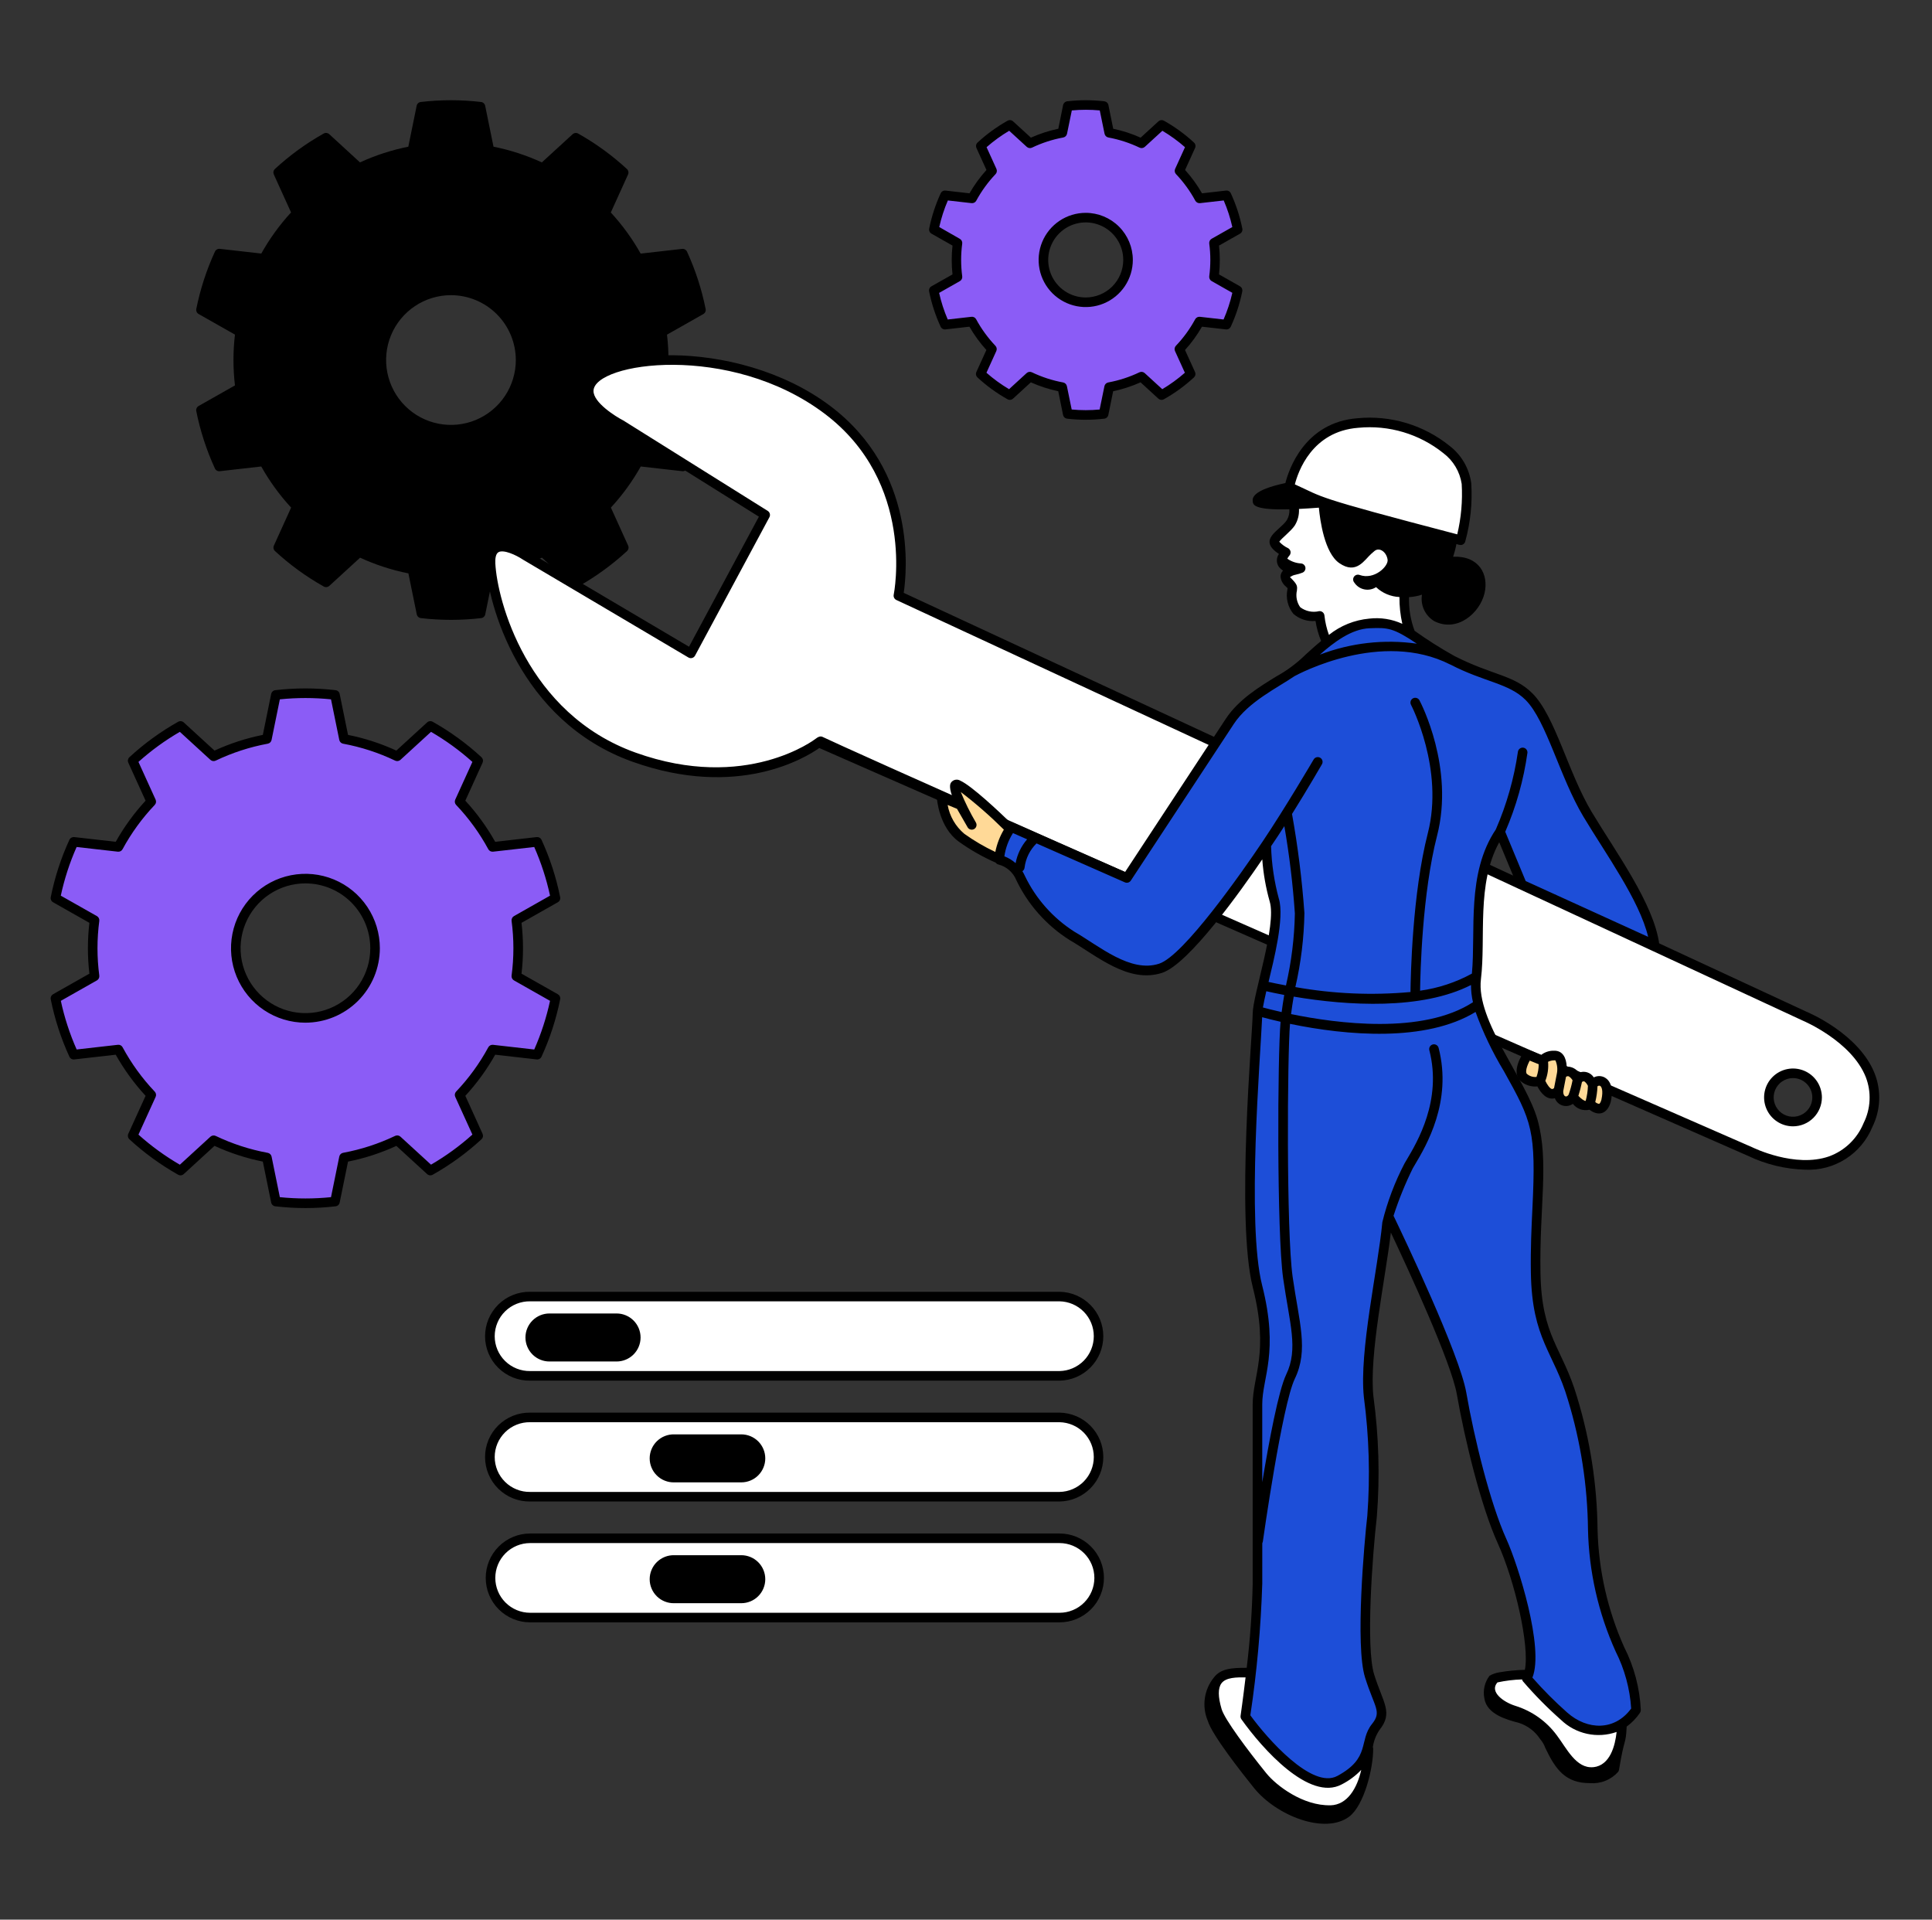 <svg width="152" height="151" viewBox="0 0 152 151" fill="none" xmlns="http://www.w3.org/2000/svg">
<rect x="0" y="0" width="152" height="151" fill="#333333" stroke="none"/>
<path d="M55.333 31.936L52.476 30.319C52.632 28.991 52.632 27.65 52.476 26.323L55.333 24.705C55.402 24.666 55.457 24.606 55.49 24.534C55.523 24.462 55.532 24.381 55.516 24.303C55.204 22.749 54.712 21.236 54.051 19.794C54.018 19.722 53.963 19.663 53.894 19.624C53.825 19.585 53.745 19.569 53.666 19.578L50.404 19.948C49.75 18.782 48.962 17.697 48.055 16.715L49.411 13.726C49.444 13.654 49.453 13.574 49.437 13.496C49.421 13.419 49.382 13.348 49.323 13.294C48.158 12.219 46.871 11.284 45.489 10.507C45.42 10.468 45.34 10.452 45.261 10.461C45.182 10.47 45.108 10.504 45.05 10.558L42.629 12.774C41.414 12.216 40.138 11.801 38.827 11.539L38.171 8.323C38.156 8.245 38.116 8.173 38.058 8.119C37.999 8.065 37.925 8.031 37.846 8.022C36.271 7.838 34.68 7.838 33.105 8.022C33.026 8.031 32.952 8.065 32.893 8.119C32.835 8.173 32.795 8.245 32.78 8.323L32.124 11.539C30.813 11.801 29.537 12.216 28.322 12.774L25.904 10.554C25.846 10.5 25.772 10.467 25.693 10.457C25.614 10.448 25.535 10.464 25.465 10.504C24.083 11.28 22.796 12.216 21.631 13.29C21.573 13.344 21.533 13.415 21.517 13.492C21.501 13.57 21.511 13.651 21.543 13.723L22.899 16.711C21.994 17.693 21.208 18.779 20.557 19.944L17.294 19.574C17.216 19.565 17.136 19.581 17.067 19.62C16.998 19.659 16.943 19.718 16.91 19.791C16.248 21.232 15.756 22.745 15.444 24.299C15.429 24.377 15.438 24.458 15.471 24.53C15.504 24.602 15.559 24.662 15.628 24.701L18.485 26.32C18.329 27.647 18.329 28.988 18.485 30.316L15.626 31.936C15.557 31.975 15.502 32.035 15.469 32.108C15.436 32.18 15.426 32.261 15.442 32.339C15.754 33.894 16.245 35.407 16.907 36.847C16.94 36.92 16.995 36.98 17.064 37.019C17.133 37.058 17.213 37.074 17.292 37.064L20.554 36.694C21.208 37.86 21.997 38.945 22.904 39.928L21.548 42.916C21.515 42.988 21.506 43.069 21.522 43.146C21.537 43.224 21.577 43.294 21.635 43.348C22.801 44.423 24.088 45.358 25.47 46.135C25.539 46.174 25.619 46.19 25.697 46.181C25.776 46.172 25.85 46.139 25.909 46.085L28.33 43.867C29.544 44.426 30.82 44.841 32.131 45.102L32.787 48.319C32.803 48.398 32.843 48.469 32.901 48.523C32.96 48.577 33.034 48.612 33.114 48.621C34.688 48.804 36.278 48.804 37.853 48.621C37.932 48.612 38.006 48.577 38.065 48.523C38.123 48.469 38.163 48.398 38.179 48.319L38.835 45.102C40.146 44.841 41.422 44.426 42.636 43.867L45.057 46.085C45.116 46.139 45.19 46.172 45.269 46.181C45.348 46.19 45.427 46.174 45.496 46.135C46.878 45.358 48.165 44.423 49.331 43.348C49.389 43.294 49.429 43.224 49.445 43.146C49.46 43.069 49.451 42.988 49.418 42.916L48.062 39.928C48.969 38.945 49.758 37.86 50.412 36.694L53.674 37.064C53.753 37.073 53.833 37.057 53.902 37.018C53.971 36.979 54.026 36.919 54.059 36.847C54.72 35.406 55.212 33.894 55.524 32.339C55.539 32.26 55.529 32.179 55.494 32.106C55.46 32.034 55.403 31.974 55.333 31.936ZM40.582 28.321C40.582 29.33 40.282 30.316 39.722 31.155C39.161 31.995 38.364 32.648 37.432 33.035C36.499 33.421 35.474 33.522 34.484 33.325C33.494 33.128 32.585 32.642 31.872 31.929C31.158 31.215 30.672 30.306 30.475 29.316C30.278 28.326 30.379 27.301 30.765 26.368C31.152 25.436 31.806 24.639 32.645 24.078C33.484 23.518 34.47 23.218 35.479 23.218C36.832 23.22 38.129 23.758 39.086 24.715C40.042 25.671 40.58 26.968 40.582 28.321Z" fill="black"/>
<path fill-rule="evenodd" clip-rule="evenodd" d="M86.834 8.341C85.894 8.231 84.946 8.231 84.007 8.341L83.577 10.445C82.696 10.609 81.841 10.887 81.032 11.274L79.451 9.823C78.626 10.287 77.859 10.845 77.163 11.485L78.053 13.443C77.436 14.093 76.907 14.821 76.481 15.609L74.343 15.366C73.948 16.225 73.655 17.127 73.469 18.055L75.338 19.109C75.221 19.997 75.221 20.897 75.338 21.785L73.469 22.844C73.655 23.771 73.948 24.674 74.343 25.533L76.478 25.291C76.904 26.079 77.433 26.806 78.05 27.455L77.16 29.414C77.856 30.054 78.623 30.612 79.448 31.076L81.029 29.625C81.838 30.012 82.693 30.291 83.574 30.454L84.004 32.558C84.943 32.668 85.891 32.668 86.831 32.558L87.26 30.454C88.141 30.291 88.997 30.012 89.805 29.625L91.387 31.076C92.211 30.612 92.978 30.055 93.674 29.414L92.784 27.455C93.402 26.806 93.93 26.079 94.357 25.291L96.491 25.533C96.886 24.674 97.179 23.771 97.365 22.844L95.502 21.785C95.62 20.897 95.62 19.997 95.502 19.109L97.371 18.051C97.185 17.123 96.892 16.221 96.497 15.362L94.363 15.604C93.936 14.816 93.407 14.088 92.79 13.439L93.68 11.48C92.984 10.84 92.217 10.282 91.393 9.819L89.811 11.27C89.003 10.883 88.147 10.604 87.266 10.441L86.834 8.341ZM85.42 17.118C86.078 17.118 86.722 17.313 87.27 17.679C87.817 18.045 88.244 18.565 88.496 19.173C88.748 19.781 88.814 20.451 88.686 21.096C88.558 21.742 88.24 22.336 87.775 22.801C87.309 23.267 86.716 23.584 86.07 23.713C85.424 23.841 84.755 23.775 84.147 23.523C83.538 23.271 83.018 22.845 82.652 22.297C82.287 21.75 82.091 21.106 82.091 20.448C82.091 19.565 82.442 18.718 83.066 18.094C83.691 17.47 84.537 17.119 85.42 17.118Z" fill="#8B5CF6"/>
<path d="M97.557 22.521L95.906 21.585C95.989 20.831 95.989 20.071 95.906 19.317L97.557 18.382C97.626 18.343 97.681 18.283 97.714 18.211C97.747 18.139 97.756 18.058 97.74 17.981C97.548 17.025 97.245 16.095 96.837 15.209C96.805 15.136 96.75 15.075 96.681 15.036C96.611 14.997 96.531 14.981 96.453 14.991L94.569 15.206C94.192 14.548 93.745 13.932 93.236 13.37L94.022 11.643C94.055 11.571 94.064 11.49 94.048 11.413C94.032 11.335 93.993 11.264 93.934 11.211C93.218 10.55 92.427 9.975 91.577 9.497C91.508 9.458 91.428 9.442 91.349 9.451C91.27 9.46 91.196 9.494 91.138 9.548L89.739 10.828C89.047 10.518 88.324 10.283 87.582 10.128L87.205 8.269C87.19 8.191 87.15 8.119 87.092 8.065C87.033 8.011 86.959 7.977 86.88 7.967C85.912 7.856 84.934 7.856 83.966 7.967C83.886 7.977 83.812 8.011 83.753 8.065C83.695 8.119 83.655 8.19 83.639 8.269L83.263 10.128C82.521 10.283 81.798 10.518 81.106 10.828L79.707 9.548C79.648 9.494 79.574 9.46 79.496 9.451C79.417 9.442 79.337 9.458 79.268 9.497C78.418 9.975 77.627 10.55 76.91 11.211C76.852 11.264 76.812 11.335 76.796 11.413C76.78 11.49 76.79 11.571 76.822 11.643L77.609 13.371C77.1 13.933 76.653 14.548 76.275 15.206L74.392 14.991C74.313 14.981 74.233 14.997 74.164 15.036C74.095 15.076 74.04 15.136 74.007 15.209C73.6 16.094 73.296 17.024 73.103 17.98C73.088 18.058 73.097 18.139 73.13 18.211C73.163 18.283 73.218 18.343 73.287 18.382L74.938 19.318C74.856 20.071 74.856 20.831 74.938 21.585L73.282 22.521C73.213 22.56 73.158 22.62 73.125 22.692C73.092 22.764 73.083 22.845 73.098 22.922C73.291 23.878 73.594 24.808 74.002 25.694C74.035 25.766 74.09 25.826 74.159 25.865C74.228 25.904 74.308 25.92 74.387 25.911L76.27 25.697C76.647 26.354 77.094 26.97 77.603 27.531L76.817 29.259C76.784 29.331 76.775 29.411 76.791 29.489C76.807 29.567 76.847 29.637 76.905 29.691C77.621 30.352 78.412 30.928 79.263 31.404C79.332 31.444 79.411 31.46 79.49 31.451C79.569 31.442 79.643 31.408 79.702 31.355L81.101 30.074C81.793 30.384 82.516 30.619 83.258 30.775L83.634 32.633C83.65 32.711 83.689 32.782 83.748 32.837C83.806 32.891 83.88 32.925 83.96 32.934C84.928 33.047 85.907 33.047 86.875 32.934C86.954 32.925 87.028 32.891 87.087 32.836C87.145 32.782 87.185 32.711 87.2 32.633L87.577 30.775C88.319 30.619 89.042 30.384 89.734 30.074L91.133 31.355C91.192 31.408 91.266 31.442 91.345 31.451C91.424 31.46 91.503 31.444 91.572 31.404C92.422 30.927 93.213 30.352 93.93 29.691C93.988 29.637 94.028 29.567 94.043 29.489C94.059 29.411 94.05 29.331 94.017 29.259L93.231 27.531C93.741 26.97 94.188 26.355 94.565 25.697L96.448 25.911C96.527 25.92 96.606 25.904 96.675 25.865C96.744 25.826 96.799 25.766 96.832 25.694C97.24 24.808 97.543 23.878 97.736 22.922C97.752 22.845 97.743 22.765 97.711 22.693C97.679 22.621 97.625 22.561 97.557 22.521ZM96.266 25.131L94.406 24.92C94.331 24.911 94.255 24.925 94.188 24.959C94.12 24.994 94.065 25.049 94.029 25.115C93.619 25.874 93.109 26.575 92.514 27.199C92.462 27.254 92.428 27.322 92.415 27.396C92.403 27.471 92.413 27.547 92.444 27.615L93.22 29.32C92.668 29.805 92.073 30.238 91.441 30.613L90.06 29.348C90.004 29.298 89.935 29.265 89.861 29.254C89.787 29.243 89.711 29.254 89.643 29.286C88.865 29.658 88.041 29.926 87.192 30.083C87.119 30.097 87.05 30.132 86.997 30.184C86.943 30.237 86.906 30.304 86.891 30.378L86.514 32.212C85.783 32.281 85.047 32.281 84.315 32.212L83.939 30.378C83.924 30.304 83.887 30.237 83.833 30.184C83.779 30.131 83.711 30.096 83.637 30.083C82.789 29.926 81.965 29.659 81.186 29.286C81.118 29.254 81.043 29.242 80.968 29.253C80.894 29.264 80.824 29.297 80.769 29.348L79.388 30.613C78.756 30.238 78.16 29.805 77.609 29.32L78.384 27.615C78.415 27.547 78.425 27.471 78.413 27.396C78.4 27.322 78.366 27.254 78.314 27.199C77.72 26.574 77.21 25.873 76.799 25.115C76.764 25.048 76.709 24.993 76.642 24.958C76.575 24.923 76.498 24.91 76.423 24.92L74.563 25.131C74.272 24.456 74.046 23.756 73.885 23.039L75.514 22.116C75.58 22.079 75.633 22.023 75.666 21.956C75.7 21.889 75.713 21.814 75.703 21.739C75.589 20.884 75.589 20.018 75.703 19.162C75.713 19.088 75.7 19.012 75.666 18.945C75.633 18.878 75.58 18.823 75.514 18.786L73.895 17.859C74.055 17.142 74.282 16.442 74.573 15.768L76.433 15.979C76.508 15.988 76.584 15.975 76.652 15.94C76.719 15.905 76.774 15.851 76.809 15.784C77.22 15.025 77.73 14.324 78.324 13.699C78.376 13.645 78.41 13.576 78.423 13.502C78.435 13.428 78.425 13.352 78.394 13.284L77.618 11.578C78.17 11.093 78.766 10.66 79.398 10.286L80.779 11.55C80.834 11.601 80.904 11.634 80.978 11.645C81.052 11.656 81.128 11.645 81.196 11.612C81.974 11.24 82.799 10.972 83.647 10.816C83.721 10.803 83.789 10.767 83.843 10.715C83.897 10.662 83.933 10.595 83.948 10.521L84.325 8.686C85.056 8.618 85.793 8.618 86.524 8.686L86.901 10.521C86.916 10.594 86.953 10.662 87.007 10.714C87.06 10.767 87.128 10.802 87.202 10.815C88.051 10.973 88.875 11.241 89.653 11.612C89.721 11.645 89.797 11.656 89.871 11.645C89.945 11.634 90.014 11.601 90.07 11.55L91.45 10.286C92.082 10.661 92.678 11.094 93.23 11.578L92.454 13.284C92.422 13.352 92.412 13.428 92.425 13.502C92.438 13.576 92.472 13.645 92.524 13.699C93.119 14.324 93.629 15.025 94.039 15.784C94.075 15.85 94.13 15.904 94.197 15.939C94.265 15.974 94.341 15.988 94.416 15.979L96.276 15.768C96.567 16.442 96.793 17.142 96.954 17.859L95.326 18.781C95.26 18.818 95.207 18.874 95.174 18.941C95.14 19.008 95.128 19.084 95.137 19.158C95.251 20.013 95.251 20.878 95.137 21.733C95.128 21.808 95.14 21.883 95.174 21.95C95.207 22.017 95.26 22.073 95.326 22.11L96.954 23.034C96.79 23.752 96.56 24.452 96.266 25.127V25.131Z" fill="black"/>
<path d="M85.42 16.742C84.687 16.742 83.97 16.959 83.361 17.366C82.751 17.773 82.276 18.352 81.996 19.029C81.715 19.707 81.642 20.452 81.785 21.171C81.928 21.89 82.281 22.55 82.799 23.068C83.318 23.586 83.978 23.939 84.697 24.082C85.416 24.225 86.161 24.152 86.838 23.871C87.515 23.59 88.094 23.115 88.501 22.506C88.908 21.896 89.126 21.18 89.125 20.447C89.124 19.464 88.733 18.523 88.039 17.828C87.344 17.133 86.402 16.743 85.42 16.742ZM85.42 23.399C84.836 23.399 84.265 23.226 83.779 22.902C83.294 22.577 82.915 22.116 82.692 21.577C82.468 21.037 82.41 20.444 82.524 19.871C82.638 19.298 82.919 18.772 83.332 18.359C83.745 17.946 84.271 17.665 84.844 17.551C85.416 17.437 86.01 17.495 86.549 17.719C87.089 17.942 87.55 18.321 87.875 18.806C88.199 19.292 88.372 19.863 88.372 20.447C88.371 21.23 88.06 21.98 87.507 22.534C86.953 23.087 86.202 23.399 85.42 23.399Z" fill="black"/>
<path fill-rule="evenodd" clip-rule="evenodd" d="M26.356 54.665C24.81 54.485 23.249 54.485 21.703 54.665L20.997 58.13C19.547 58.397 18.139 58.855 16.808 59.491L14.201 57.104C12.843 57.866 11.579 58.784 10.435 59.838L11.899 63.056C10.883 64.125 10.012 65.323 9.31 66.62L5.798 66.22C5.149 67.635 4.668 69.119 4.362 70.645L7.438 72.384C7.244 73.846 7.244 75.326 7.438 76.788L4.362 78.533C4.668 80.059 5.151 81.544 5.8 82.958L9.312 82.56C10.015 83.856 10.885 85.054 11.901 86.123L10.437 89.34C11.582 90.395 12.846 91.313 14.203 92.075L16.811 89.688C18.141 90.324 19.549 90.782 20.999 91.049L21.706 94.513C23.251 94.693 24.813 94.693 26.358 94.513L27.065 91.049C28.515 90.782 29.923 90.324 31.253 89.688L33.861 92.075C35.218 91.313 36.482 90.395 37.627 89.34L36.163 86.123C37.179 85.054 38.049 83.856 38.751 82.56L42.264 82.958C42.913 81.544 43.396 80.059 43.702 78.533L40.626 76.791C40.819 75.329 40.819 73.849 40.626 72.387L43.702 70.645C43.396 69.119 42.913 67.634 42.264 66.22L38.751 66.619C38.049 65.322 37.179 64.124 36.163 63.055L37.627 59.838C36.482 58.783 35.218 57.865 33.861 57.103L31.252 59.49C29.922 58.854 28.513 58.397 27.063 58.129L26.356 54.665ZM24.029 69.111C25.113 69.11 26.172 69.431 27.073 70.033C27.975 70.635 28.677 71.491 29.092 72.492C29.507 73.493 29.615 74.595 29.404 75.658C29.193 76.721 28.671 77.697 27.905 78.463C27.138 79.23 26.162 79.751 25.099 79.963C24.037 80.174 22.935 80.066 21.934 79.651C20.933 79.237 20.077 78.534 19.475 77.633C18.873 76.732 18.551 75.673 18.551 74.589C18.552 73.137 19.129 71.743 20.156 70.716C21.184 69.689 22.577 69.111 24.029 69.111Z" fill="#8B5CF6"/>
<path d="M21.66 94.888C21.581 94.879 21.506 94.845 21.448 94.79C21.389 94.736 21.349 94.665 21.334 94.587L20.678 91.37C19.367 91.108 18.092 90.693 16.877 90.134L14.455 92.353C14.397 92.407 14.323 92.441 14.244 92.45C14.165 92.459 14.085 92.443 14.016 92.404C12.634 91.627 11.348 90.691 10.182 89.617C10.123 89.563 10.084 89.493 10.068 89.415C10.052 89.337 10.061 89.257 10.094 89.185L11.454 86.197C10.547 85.214 9.759 84.129 9.105 82.963L5.843 83.334C5.764 83.343 5.684 83.328 5.615 83.288C5.546 83.249 5.491 83.189 5.458 83.117C4.797 81.676 4.305 80.163 3.993 78.608C3.978 78.53 3.987 78.45 4.02 78.377C4.053 78.305 4.108 78.246 4.177 78.206L7.033 76.588C6.877 75.26 6.877 73.919 7.033 72.591L4.177 70.972C4.108 70.933 4.053 70.874 4.02 70.801C3.987 70.729 3.978 70.648 3.993 70.57C4.305 69.016 4.797 67.503 5.458 66.062C5.491 65.99 5.546 65.93 5.616 65.891C5.685 65.853 5.764 65.836 5.843 65.845L9.105 66.216C9.759 65.05 10.547 63.965 11.454 62.982L10.094 59.994C10.061 59.922 10.052 59.841 10.068 59.763C10.084 59.686 10.123 59.615 10.182 59.561C11.347 58.487 12.634 57.551 14.016 56.774C14.085 56.735 14.165 56.719 14.244 56.728C14.323 56.737 14.397 56.771 14.455 56.824L16.877 59.042C18.092 58.483 19.367 58.069 20.678 57.806L21.334 54.59C21.349 54.512 21.389 54.44 21.448 54.386C21.506 54.332 21.581 54.298 21.66 54.289C23.235 54.106 24.825 54.106 26.4 54.289C26.479 54.298 26.553 54.332 26.612 54.386C26.67 54.441 26.71 54.512 26.725 54.59L27.381 57.806C28.692 58.069 29.968 58.483 31.182 59.042L33.604 56.824C33.662 56.771 33.736 56.737 33.815 56.728C33.894 56.719 33.974 56.735 34.043 56.774C35.425 57.551 36.712 58.487 37.878 59.561C37.936 59.615 37.976 59.686 37.992 59.763C38.008 59.841 37.998 59.922 37.966 59.994L36.61 62.982C37.516 63.965 38.305 65.05 38.959 66.216L42.221 65.845C42.3 65.837 42.38 65.853 42.449 65.892C42.518 65.931 42.573 65.991 42.606 66.063C43.267 67.504 43.758 69.016 44.07 70.57C44.086 70.648 44.077 70.729 44.044 70.801C44.011 70.874 43.956 70.933 43.887 70.972L41.03 72.591C41.186 73.919 41.186 75.26 41.03 76.588L43.887 78.206C43.956 78.246 44.011 78.305 44.044 78.377C44.077 78.45 44.086 78.53 44.07 78.608C43.758 80.162 43.267 81.675 42.606 83.116C42.574 83.189 42.519 83.249 42.45 83.288C42.38 83.328 42.3 83.343 42.221 83.334L38.959 82.963C38.305 84.129 37.516 85.214 36.61 86.197L37.966 89.185C37.998 89.257 38.008 89.337 37.992 89.415C37.976 89.493 37.936 89.563 37.878 89.617C36.712 90.691 35.425 91.627 34.043 92.404C33.974 92.443 33.894 92.459 33.815 92.45C33.736 92.441 33.662 92.407 33.604 92.353L31.182 90.136C29.968 90.695 28.692 91.109 27.381 91.372L26.725 94.588C26.71 94.666 26.67 94.738 26.612 94.792C26.553 94.846 26.479 94.88 26.4 94.889C24.825 95.072 23.235 95.072 21.66 94.888ZM22.017 94.169C23.355 94.305 24.704 94.305 26.042 94.169L26.693 90.974C26.708 90.901 26.745 90.833 26.799 90.781C26.852 90.728 26.92 90.693 26.994 90.68C28.411 90.418 29.788 89.97 31.088 89.348C31.156 89.316 31.232 89.304 31.306 89.315C31.38 89.326 31.45 89.359 31.505 89.41L33.91 91.612C35.074 90.937 36.165 90.144 37.166 89.246L35.816 86.279C35.785 86.21 35.775 86.134 35.787 86.06C35.8 85.986 35.834 85.917 35.886 85.863C36.879 84.819 37.73 83.648 38.416 82.381C38.452 82.314 38.507 82.26 38.574 82.225C38.641 82.19 38.718 82.177 38.793 82.186L42.031 82.554C42.574 81.323 42.991 80.041 43.274 78.726L40.438 77.119C40.372 77.082 40.319 77.026 40.286 76.959C40.252 76.892 40.24 76.817 40.249 76.742C40.439 75.313 40.439 73.866 40.249 72.437C40.24 72.362 40.252 72.287 40.286 72.22C40.319 72.153 40.372 72.097 40.438 72.06L43.274 70.453C42.991 69.138 42.574 67.856 42.031 66.625L38.793 66.993C38.718 67.002 38.642 66.988 38.574 66.953C38.507 66.919 38.452 66.865 38.416 66.798C37.73 65.531 36.879 64.36 35.886 63.316C35.834 63.262 35.8 63.193 35.787 63.119C35.775 63.045 35.785 62.969 35.816 62.9L37.166 59.932C36.165 59.034 35.074 58.242 33.91 57.567L31.505 59.769C31.45 59.82 31.38 59.853 31.306 59.864C31.232 59.875 31.156 59.864 31.088 59.831C29.788 59.209 28.412 58.761 26.994 58.499C26.92 58.486 26.852 58.45 26.798 58.398C26.745 58.345 26.708 58.278 26.693 58.204L26.042 55.01C24.704 54.873 23.355 54.873 22.017 55.01L21.366 58.204C21.351 58.278 21.314 58.345 21.261 58.398C21.207 58.45 21.139 58.486 21.065 58.499C19.648 58.761 18.271 59.209 16.97 59.831C16.903 59.863 16.827 59.875 16.753 59.864C16.678 59.853 16.609 59.82 16.554 59.769L14.149 57.567C12.985 58.242 11.894 59.034 10.893 59.932L12.243 62.9C12.274 62.969 12.284 63.045 12.272 63.119C12.259 63.193 12.225 63.262 12.173 63.316C11.18 64.36 10.329 65.531 9.643 66.798C9.608 66.865 9.553 66.92 9.485 66.955C9.418 66.989 9.342 67.003 9.267 66.993L6.028 66.625C5.483 67.855 5.066 69.138 4.783 70.453L7.624 72.06C7.689 72.097 7.742 72.153 7.775 72.22C7.809 72.287 7.822 72.362 7.812 72.437C7.622 73.866 7.622 75.313 7.812 76.742C7.822 76.817 7.809 76.892 7.775 76.959C7.742 77.026 7.689 77.082 7.624 77.119L4.786 78.726C5.069 80.041 5.486 81.323 6.031 82.552L9.27 82.184C9.345 82.174 9.421 82.187 9.489 82.222C9.556 82.257 9.611 82.312 9.646 82.379C10.331 83.648 11.181 84.821 12.174 85.867C12.226 85.921 12.26 85.99 12.273 86.064C12.285 86.138 12.275 86.214 12.244 86.282L10.893 89.25C11.895 90.148 12.986 90.941 14.15 91.616L16.555 89.413C16.61 89.363 16.679 89.33 16.753 89.319C16.828 89.308 16.904 89.319 16.971 89.352C18.272 89.974 19.648 90.421 21.066 90.683C21.14 90.697 21.208 90.732 21.261 90.785C21.315 90.837 21.352 90.904 21.367 90.978L22.017 94.169ZM24.03 80.445C22.872 80.445 21.739 80.102 20.776 79.458C19.814 78.815 19.063 77.9 18.62 76.83C18.177 75.76 18.061 74.583 18.287 73.447C18.512 72.311 19.07 71.268 19.889 70.449C20.708 69.63 21.751 69.072 22.887 68.847C24.023 68.621 25.2 68.737 26.27 69.18C27.34 69.623 28.255 70.373 28.898 71.336C29.542 72.299 29.885 73.431 29.885 74.59C29.883 76.142 29.265 77.63 28.168 78.727C27.07 79.824 25.582 80.442 24.03 80.444V80.445ZM24.03 69.487C23.02 69.487 22.034 69.786 21.195 70.347C20.356 70.908 19.702 71.705 19.316 72.637C18.93 73.569 18.828 74.595 19.025 75.585C19.222 76.575 19.708 77.484 20.422 78.197C21.135 78.911 22.044 79.397 23.034 79.594C24.024 79.791 25.05 79.69 25.982 79.303C26.914 78.917 27.711 78.263 28.272 77.424C28.833 76.585 29.132 75.599 29.132 74.59C29.131 73.237 28.592 71.94 27.636 70.983C26.679 70.027 25.382 69.489 24.03 69.487Z" fill="black"/>
<path fill-rule="evenodd" clip-rule="evenodd" d="M86.476 105.106C86.476 104.279 86.147 103.486 85.562 102.901C84.977 102.317 84.184 101.988 83.358 101.988H41.709C41.296 101.982 40.885 102.058 40.501 102.211C40.117 102.365 39.768 102.594 39.473 102.884C39.178 103.174 38.944 103.52 38.784 103.902C38.625 104.283 38.542 104.693 38.542 105.106C38.542 105.52 38.625 105.929 38.784 106.311C38.944 106.692 39.178 107.038 39.473 107.328C39.768 107.618 40.117 107.847 40.501 108.001C40.885 108.155 41.296 108.23 41.709 108.224H83.358C84.184 108.224 84.978 107.895 85.562 107.31C86.147 106.726 86.476 105.933 86.476 105.106Z" fill="white"/>
<path fill-rule="evenodd" clip-rule="evenodd" d="M86.476 114.613C86.476 113.786 86.147 112.993 85.562 112.408C84.978 111.823 84.184 111.495 83.358 111.495H41.709C41.296 111.488 40.885 111.564 40.501 111.718C40.117 111.872 39.768 112.1 39.473 112.391C39.178 112.681 38.944 113.027 38.784 113.408C38.625 113.79 38.542 114.199 38.542 114.613C38.542 115.026 38.625 115.436 38.784 115.817C38.944 116.199 39.178 116.545 39.473 116.835C39.768 117.125 40.117 117.354 40.501 117.507C40.885 117.661 41.296 117.737 41.709 117.731H83.358C84.184 117.731 84.977 117.402 85.562 116.818C86.147 116.233 86.476 115.44 86.476 114.613Z" fill="white"/>
<path fill-rule="evenodd" clip-rule="evenodd" d="M86.476 124.12C86.476 123.293 86.147 122.5 85.562 121.915C84.978 121.33 84.184 121.002 83.358 121.001H41.709C41.296 120.995 40.885 121.071 40.501 121.225C40.117 121.378 39.768 121.607 39.473 121.897C39.178 122.187 38.944 122.533 38.784 122.915C38.625 123.296 38.542 123.706 38.542 124.119C38.542 124.533 38.625 124.942 38.784 125.324C38.944 125.705 39.178 126.051 39.473 126.341C39.768 126.632 40.117 126.86 40.501 127.014C40.885 127.168 41.296 127.244 41.709 127.237H83.358C84.184 127.237 84.977 126.909 85.562 126.324C86.147 125.74 86.476 124.947 86.476 124.12Z" fill="white"/>
<path d="M83.357 108.602H41.709C41.246 108.609 40.786 108.523 40.356 108.351C39.926 108.178 39.534 107.922 39.204 107.597C38.874 107.271 38.612 106.884 38.433 106.456C38.254 106.029 38.162 105.57 38.162 105.107C38.162 104.643 38.254 104.185 38.433 103.757C38.612 103.33 38.874 102.942 39.204 102.617C39.534 102.292 39.926 102.035 40.356 101.863C40.786 101.69 41.246 101.605 41.709 101.611H83.357C84.276 101.625 85.151 101.999 85.796 102.653C86.441 103.307 86.802 104.189 86.802 105.107C86.802 106.025 86.441 106.906 85.796 107.56C85.151 108.214 84.276 108.589 83.357 108.602ZM41.709 102.362C41.345 102.356 40.984 102.423 40.646 102.558C40.308 102.693 40 102.894 39.741 103.149C39.481 103.405 39.275 103.709 39.134 104.045C38.994 104.38 38.921 104.741 38.921 105.104C38.921 105.468 38.994 105.829 39.134 106.164C39.275 106.5 39.481 106.804 39.741 107.06C40 107.315 40.308 107.516 40.646 107.651C40.984 107.786 41.345 107.853 41.709 107.847H83.357C84.077 107.835 84.763 107.541 85.267 107.028C85.772 106.515 86.054 105.824 86.054 105.104C86.054 104.385 85.772 103.694 85.267 103.181C84.763 102.668 84.077 102.374 83.357 102.362H41.709Z" fill="black"/>
<path d="M83.357 118.108H41.709C41.246 118.115 40.786 118.03 40.356 117.857C39.926 117.684 39.534 117.428 39.204 117.103C38.874 116.778 38.612 116.39 38.433 115.962C38.254 115.535 38.162 115.076 38.162 114.613C38.162 114.149 38.254 113.691 38.433 113.263C38.612 112.836 38.874 112.448 39.204 112.123C39.534 111.798 39.926 111.541 40.356 111.369C40.786 111.196 41.246 111.111 41.709 111.118H83.357C84.276 111.131 85.151 111.505 85.796 112.159C86.441 112.813 86.802 113.695 86.802 114.613C86.802 115.531 86.441 116.412 85.796 117.066C85.151 117.721 84.276 118.095 83.357 118.108ZM41.709 111.871C41.345 111.865 40.984 111.931 40.646 112.066C40.308 112.201 40 112.402 39.741 112.658C39.481 112.913 39.275 113.217 39.134 113.553C38.994 113.889 38.921 114.249 38.921 114.613C38.921 114.977 38.994 115.337 39.134 115.673C39.275 116.009 39.481 116.313 39.741 116.568C40 116.823 40.308 117.024 40.646 117.159C40.984 117.295 41.345 117.361 41.709 117.355H83.357C84.077 117.343 84.763 117.049 85.267 116.536C85.772 116.023 86.054 115.332 86.054 114.613C86.054 113.893 85.772 113.203 85.267 112.69C84.763 112.177 84.077 111.883 83.357 111.871H41.709Z" fill="black"/>
<path d="M83.358 127.614H41.709C40.783 127.614 39.894 127.246 39.238 126.591C38.583 125.935 38.215 125.046 38.215 124.119C38.215 123.193 38.583 122.304 39.238 121.648C39.894 120.993 40.783 120.625 41.709 120.625H83.358C84.285 120.625 85.174 120.993 85.829 121.648C86.485 122.304 86.853 123.193 86.853 124.119C86.853 125.046 86.485 125.935 85.829 126.591C85.174 127.246 84.285 127.614 83.358 127.614ZM41.709 121.378C40.982 121.378 40.285 121.667 39.771 122.181C39.257 122.695 38.968 123.392 38.968 124.119C38.968 124.847 39.257 125.544 39.771 126.058C40.285 126.572 40.982 126.861 41.709 126.861H83.358C84.085 126.861 84.782 126.572 85.296 126.058C85.811 125.544 86.1 124.847 86.1 124.119C86.1 123.392 85.811 122.695 85.296 122.181C84.782 121.667 84.085 121.378 83.358 121.378H41.709Z" fill="black"/>
<path fill-rule="evenodd" clip-rule="evenodd" d="M50.397 105.206C50.397 104.706 50.198 104.225 49.844 103.871C49.49 103.517 49.01 103.318 48.509 103.318H43.228C42.727 103.318 42.247 103.517 41.893 103.871C41.539 104.225 41.34 104.706 41.34 105.206C41.34 105.707 41.539 106.188 41.893 106.542C42.247 106.896 42.727 107.095 43.228 107.095H48.509C49.01 107.095 49.49 106.896 49.844 106.542C50.198 106.188 50.397 105.707 50.397 105.206Z" fill="black"/>
<path fill-rule="evenodd" clip-rule="evenodd" d="M60.208 114.715C60.208 114.214 60.009 113.734 59.655 113.38C59.301 113.026 58.821 112.827 58.32 112.827H53.039C52.788 112.822 52.538 112.867 52.305 112.96C52.072 113.052 51.859 113.191 51.68 113.366C51.5 113.542 51.358 113.752 51.261 113.984C51.163 114.215 51.113 114.464 51.113 114.715C51.113 114.966 51.163 115.215 51.261 115.446C51.358 115.678 51.5 115.888 51.68 116.063C51.859 116.239 52.072 116.378 52.305 116.47C52.538 116.563 52.788 116.608 53.039 116.603H58.32C58.821 116.603 59.301 116.404 59.655 116.05C60.009 115.696 60.208 115.215 60.208 114.715Z" fill="black"/>
<path fill-rule="evenodd" clip-rule="evenodd" d="M60.208 124.22C60.208 123.72 60.009 123.239 59.655 122.885C59.301 122.531 58.821 122.332 58.32 122.332H53.039C52.788 122.327 52.538 122.372 52.305 122.465C52.072 122.558 51.859 122.696 51.68 122.872C51.5 123.047 51.358 123.257 51.261 123.489C51.163 123.72 51.113 123.969 51.113 124.22C51.113 124.471 51.163 124.72 51.261 124.951C51.358 125.183 51.5 125.393 51.68 125.569C51.859 125.744 52.072 125.883 52.305 125.975C52.538 126.068 52.788 126.113 53.039 126.108H58.32C58.821 126.108 59.301 125.909 59.655 125.555C60.009 125.201 60.208 124.721 60.208 124.22Z" fill="black"/>
<path fill-rule="evenodd" clip-rule="evenodd" d="M64.41 58.403L137.71 90.59C137.71 90.59 144.453 93.985 146.961 88.502C149.468 83.019 141.96 79.923 141.96 79.923L70.682 46.857C70.682 46.857 72.582 37.887 65.108 32.244C57.634 26.601 46.392 27.92 46.317 30.731C46.282 32.094 48.867 33.415 48.867 33.415L60.2 40.503L54.353 51.392L41.338 43.696C41.338 43.696 38.469 41.76 38.595 44.33C38.721 46.9 40.855 56.319 49.872 59.553C58.89 62.786 64.41 58.403 64.41 58.403ZM141.063 84.425C141.438 84.426 141.805 84.537 142.117 84.746C142.429 84.954 142.672 85.251 142.816 85.597C142.959 85.944 142.997 86.326 142.923 86.694C142.85 87.061 142.669 87.4 142.404 87.665C142.138 87.93 141.8 88.111 141.432 88.184C141.064 88.257 140.683 88.219 140.336 88.076C139.99 87.932 139.693 87.689 139.485 87.377C139.276 87.065 139.165 86.698 139.165 86.323C139.165 86.074 139.214 85.827 139.31 85.597C139.405 85.366 139.545 85.157 139.721 84.981C139.897 84.805 140.107 84.665 140.337 84.57C140.567 84.474 140.814 84.425 141.063 84.425Z" fill="white"/>
<path d="M142.033 92.008C140.476 91.965 138.946 91.597 137.54 90.926L64.458 58.839C63.399 59.587 58.045 62.887 49.744 59.911C40.797 56.702 38.365 47.368 38.22 44.351C38.162 44.056 38.191 43.751 38.303 43.472C38.415 43.193 38.606 42.953 38.852 42.781C39.806 42.243 41.374 43.269 41.549 43.388L54.208 50.871L59.706 40.641L48.668 33.737C48.411 33.606 45.902 32.279 45.941 30.724C46.026 27.323 57.858 26.303 65.332 31.942C72.139 37.079 71.347 45.003 71.1 46.634L142.118 79.58C142.272 79.643 146.26 81.318 147.493 84.45C147.756 85.126 147.875 85.849 147.843 86.574C147.81 87.299 147.626 88.009 147.303 88.658C146.877 89.691 146.142 90.568 145.198 91.167C144.255 91.767 143.15 92.06 142.033 92.008ZM64.811 58.008C66.528 58.831 87.754 68.374 137.86 90.245C137.911 90.268 141.221 91.902 143.913 90.957C144.52 90.733 145.074 90.386 145.54 89.936C146.005 89.487 146.372 88.945 146.617 88.346C146.896 87.789 147.056 87.18 147.086 86.557C147.117 85.934 147.017 85.312 146.793 84.731C145.674 81.894 141.854 80.291 141.816 80.275L70.523 47.197C70.446 47.161 70.383 47.1 70.345 47.024C70.307 46.948 70.295 46.861 70.313 46.778C70.331 46.69 72.069 37.97 64.879 32.542C57.417 26.912 46.75 28.52 46.694 30.74C46.671 31.657 48.427 32.763 49.04 33.075L60.401 40.187C60.482 40.238 60.541 40.317 60.565 40.41C60.59 40.502 60.578 40.6 60.533 40.684L54.684 51.57C54.66 51.615 54.627 51.655 54.587 51.687C54.548 51.719 54.502 51.743 54.452 51.756C54.403 51.77 54.351 51.773 54.3 51.767C54.25 51.76 54.201 51.742 54.157 51.716L41.145 44.021C40.571 43.636 39.61 43.212 39.219 43.434C38.985 43.566 38.955 43.984 38.97 44.311C39.111 47.198 41.439 56.13 49.999 59.199C58.694 62.319 64.123 58.151 64.176 58.108C64.517 57.838 64.666 57.938 64.811 58.008Z" fill="black"/>
<path fill-rule="evenodd" clip-rule="evenodd" d="M120.26 131.707C119.318 131.696 118.378 131.815 117.469 132.061C117.315 132.27 117.208 132.51 117.154 132.764C117.1 133.019 117.101 133.281 117.156 133.535C117.307 134.499 118.534 134.869 119.588 135.147C120.408 135.414 121.11 135.958 121.573 136.686C121.998 137.209 122.552 139.566 124.443 139.831C126.334 140.097 127.004 139.146 127.004 139.146L127.37 137.06C127.521 136.615 127.601 136.15 127.609 135.681L127.542 135.644C126.825 136.036 126.001 136.184 125.192 136.068C124.384 135.952 123.635 135.578 123.057 135C122.011 134.076 121.029 133.08 120.119 132.021C120.178 131.923 120.225 131.817 120.26 131.707Z" fill="white"/>
<path fill-rule="evenodd" clip-rule="evenodd" d="M98.421 131.566C98.195 133.543 97.976 135.021 97.976 135.021C97.976 135.021 102.602 141.521 105.385 140.029C105.921 139.807 106.398 139.465 106.781 139.03C107.163 138.594 107.441 138.076 107.592 137.517L107.657 137.56C107.661 138.491 107.485 139.414 107.139 140.278C107.139 140.278 107.115 142.324 104.679 142.383C102.242 142.442 100.057 140.618 99.323 139.71C98.59 138.802 96.02 135.647 95.751 134.551C94.739 131.21 97.164 131.596 98.421 131.566Z" fill="white"/>
<path fill-rule="evenodd" clip-rule="evenodd" d="M88.653 69.064L96.753 56.748C98.092 54.715 100.771 53.585 102.035 52.59C103.299 51.595 105.369 49.132 107.74 49.04C109.508 48.971 109.908 49.083 112.46 50.848C116.133 53.389 118.572 53.081 120.293 54.804C122.014 56.528 123.018 60.915 124.898 64.058C126.778 67.2 129.775 71.255 130.171 74.344L119.882 69.73L118.015 65.425C115.653 68.91 116.556 73.514 116.132 76.975C115.708 80.436 119.725 85.016 120.608 88.217C121.491 91.418 120.725 94.955 120.814 100.118C120.904 105.28 122.599 106.209 123.717 110.018C124.73 113.361 125.265 116.83 125.307 120.323C125.385 123.567 126.109 126.764 127.437 129.725C128.193 131.212 128.627 132.842 128.711 134.507C127.254 136.622 124.775 136.519 123.051 134.999C122.005 134.074 121.024 133.079 120.114 132.02C121.074 130.484 119.565 124.289 118.181 121.243C116.797 118.196 115.551 112.848 114.986 109.61C114.421 106.372 109.178 95.556 109.178 95.556C108.946 99.181 107.282 106.086 107.671 109.854C108.096 112.974 108.187 116.13 107.943 119.269C107.642 121.884 107.027 129.533 107.75 131.835C108.473 134.137 109.175 134.668 108.229 135.847C107.282 137.025 108.163 138.54 105.38 140.032C102.597 141.523 97.971 135.023 97.971 135.023C98.485 131.554 98.804 128.059 98.927 124.554V110.475C98.927 108.268 100.251 106.408 98.927 101.181C97.603 95.955 98.927 81.118 98.927 79.741C98.927 78.364 100.854 72.801 100.251 70.808C99.866 69.385 99.654 67.922 99.619 66.448C99.619 66.448 93.771 75.36 91.309 76.165C88.848 76.97 86.319 74.764 84.319 73.608C82.572 72.499 81.174 70.92 80.284 69.053C80.137 68.706 79.912 68.398 79.626 68.152C79.341 67.907 79.002 67.731 78.637 67.638C78.722 66.713 79.067 65.832 79.631 65.095L88.653 69.064Z" fill="#1D4ED8"/>
<path d="M141.063 88.597C140.613 88.597 140.174 88.463 139.8 88.213C139.426 87.963 139.135 87.608 138.963 87.193C138.791 86.777 138.746 86.32 138.833 85.879C138.921 85.438 139.138 85.033 139.456 84.715C139.774 84.397 140.179 84.181 140.62 84.093C141.061 84.005 141.518 84.05 141.934 84.222C142.349 84.394 142.704 84.685 142.954 85.059C143.204 85.433 143.337 85.873 143.338 86.322C143.337 86.925 143.097 87.504 142.671 87.93C142.244 88.357 141.666 88.597 141.063 88.597ZM141.063 84.802C140.762 84.802 140.468 84.892 140.218 85.059C139.968 85.226 139.773 85.464 139.658 85.742C139.543 86.02 139.513 86.326 139.572 86.621C139.631 86.915 139.776 87.186 139.989 87.399C140.202 87.612 140.473 87.756 140.768 87.815C141.063 87.873 141.368 87.843 141.646 87.728C141.924 87.612 142.162 87.418 142.329 87.167C142.495 86.917 142.585 86.623 142.584 86.322C142.584 85.919 142.423 85.533 142.138 85.248C141.853 84.963 141.466 84.802 141.063 84.802Z" fill="black"/>
<path fill-rule="evenodd" clip-rule="evenodd" d="M101.743 39.657C101.843 40.156 101.776 40.674 101.551 41.13C101.175 41.693 100.141 42.318 100.267 42.691C100.394 43.064 101.16 43.454 101.16 43.454C101.16 43.454 100.586 44.282 100.892 44.549C101.163 44.742 101.47 44.877 101.795 44.946C101.795 44.946 101.135 44.984 101.118 45.346C101.1 45.708 101.662 45.976 101.669 46.255C101.676 46.535 101.111 48.723 103.819 48.446L104.401 50.529C104.401 50.529 106.41 48.92 108.092 49.067C109.1 49.155 110.086 49.419 111.003 49.848C111.003 49.848 110.045 47.739 110.467 46.592C110.467 46.592 108.81 46.793 108.399 45.605C108.399 45.605 109.837 44.803 109.548 44.035C109.26 43.268 108.644 42.604 107.741 43.221C106.837 43.838 106.252 44.92 105.325 43.771C104.398 42.622 104.12 39.454 104.12 39.454L101.743 39.657Z" fill="white"/>
<path fill-rule="evenodd" clip-rule="evenodd" d="M114.916 42.495L104.108 39.53L101.44 38.319C101.44 38.319 102.246 33.626 106.834 33.272C111.421 32.918 115.213 35.595 115.375 38.04C115.468 39.54 115.313 41.045 114.916 42.495Z" fill="white"/>
<path fill-rule="evenodd" clip-rule="evenodd" d="M75.396 61.749C74.854 61.506 75.187 62.407 75.622 63.305L74.084 62.711C74.084 62.711 74.22 64.848 75.653 65.892C76.579 66.553 77.572 67.113 78.617 67.563C78.731 66.725 79.02 65.92 79.464 65.201C79.464 65.201 76.417 62.208 75.396 61.749Z" fill="#FFD997"/>
<path d="M130.546 74.298C130.139 71.106 127.088 66.978 125.225 63.866C123.361 60.754 122.362 56.339 120.562 54.539C119.103 53.081 117.423 53.129 114.427 51.602C113.346 51 112.3 50.337 111.293 49.617C110.976 48.772 110.827 47.873 110.855 46.971C111.202 46.949 111.544 46.884 111.874 46.778C111.808 47.181 111.865 47.594 112.036 47.965C112.208 48.335 112.486 48.646 112.836 48.857C114.625 49.773 116.427 48.247 116.798 46.649C117.139 45.178 116.358 43.705 114.322 43.792C114.433 43.466 114.52 43.133 114.583 42.795C114.69 42.834 114.802 42.859 114.915 42.871C114.996 42.871 115.074 42.845 115.139 42.797C115.204 42.749 115.252 42.682 115.275 42.605C115.688 41.112 115.849 39.562 115.751 38.016C115.594 36.85 114.983 35.793 114.051 35.075C112.013 33.43 109.412 32.649 106.805 32.898C102.621 33.218 101.386 36.974 101.127 37.997C98.476 38.562 98.537 39.208 98.558 39.424C98.582 39.682 98.619 40.069 100.868 40.069C101.046 40.069 101.237 40.069 101.443 40.061C101.464 40.362 101.392 40.662 101.237 40.921C100.687 41.75 98.879 42.428 100.62 43.573C100.514 43.722 100.458 43.901 100.458 44.084C100.458 44.268 100.514 44.447 100.62 44.596C100.713 44.706 100.821 44.804 100.94 44.886C100.824 45.005 100.755 45.162 100.747 45.328C100.757 45.482 100.797 45.632 100.867 45.769C100.937 45.906 101.034 46.027 101.153 46.125C101.208 46.183 101.289 46.263 101.299 46.256C101.299 46.28 101.294 46.315 101.289 46.36C101.218 46.697 101.224 47.044 101.306 47.378C101.387 47.712 101.542 48.023 101.76 48.289C101.997 48.494 102.273 48.649 102.572 48.745C102.871 48.84 103.186 48.874 103.498 48.844C103.582 49.386 103.73 49.915 103.939 50.421C103.496 50.783 103.085 51.158 102.715 51.495C102.027 52.171 101.25 52.749 100.405 53.214C99.078 54.028 97.426 55.041 96.439 56.541L88.515 68.592L79.653 64.687C79.588 64.658 79.516 64.649 79.445 64.66C78.634 63.877 76.452 61.812 75.552 61.407C75.446 61.343 75.321 61.316 75.198 61.332C75.075 61.348 74.96 61.405 74.874 61.495C74.781 61.597 74.611 61.787 74.921 62.652L74.224 62.366C74.165 62.342 74.1 62.333 74.037 62.34C73.973 62.348 73.913 62.371 73.861 62.408C73.809 62.446 73.768 62.495 73.74 62.553C73.713 62.611 73.701 62.675 73.705 62.738C73.71 62.832 73.87 65.064 75.427 66.199C76.338 66.85 77.312 67.405 78.336 67.856C78.392 67.935 78.477 67.989 78.572 68.007C78.877 68.088 79.16 68.238 79.398 68.446C79.636 68.654 79.824 68.914 79.945 69.206C80.868 71.145 82.321 72.784 84.135 73.933C86.28 75.173 88.773 77.389 91.431 76.523C93.54 75.833 97.678 69.998 99.309 67.597C99.392 68.72 99.589 69.833 99.895 70.918C100.458 72.779 98.555 78.299 98.555 79.741C98.555 81.127 97.219 95.957 98.567 101.275C99.867 106.409 98.555 108.211 98.555 110.476V124.555C98.51 126.774 98.353 128.989 98.084 131.192C96.888 131.181 96.021 131.264 95.5 131.955C95.12 132.425 94.875 132.989 94.79 133.588C94.706 134.186 94.785 134.797 95.02 135.354C95.352 136.469 97.676 139.421 98.659 140.642C100.428 142.831 104.233 144.322 106.141 142.902C107.325 142.02 108.044 139.079 108.035 137.559C108.034 137.512 108.025 137.465 108.007 137.421C108.08 136.942 108.258 136.485 108.527 136.082C109.628 134.712 108.82 133.973 108.113 131.722C107.442 129.582 107.976 122.306 108.322 119.312C108.571 116.148 108.479 112.967 108.051 109.822C107.712 106.562 108.979 100.695 109.426 96.952C110.805 99.87 114.179 107.171 114.618 109.681C115.249 113.296 116.526 118.512 117.84 121.406C119.19 124.376 120.352 129.465 119.969 131.348C119.293 131.365 118.618 131.431 117.952 131.546C117.684 131.589 117.426 131.68 117.19 131.814C116.998 132.066 116.863 132.355 116.793 132.663C116.723 132.972 116.72 133.291 116.784 133.601C116.981 134.855 118.553 135.27 119.491 135.519C120.178 135.735 120.768 136.182 121.163 136.785C121.344 136.994 121.485 137.235 121.579 137.496C122.389 139.207 123.18 140.262 125.081 140.262C125.496 140.296 125.914 140.234 126.301 140.079C126.688 139.925 127.034 139.682 127.311 139.37C127.344 139.325 127.366 139.272 127.375 139.216C127.807 136.571 127.908 137.317 127.978 135.814C128.387 135.516 128.741 135.149 129.025 134.729C129.069 134.665 129.092 134.588 129.091 134.51C129.01 132.783 128.562 131.093 127.777 129.553C126.48 126.651 125.77 123.521 125.688 120.343C125.652 116.809 125.112 113.297 124.083 109.914C122.929 105.975 121.284 105.208 121.196 100.114C121.106 94.912 121.882 91.402 120.976 88.119C120.081 84.873 116.112 80.319 116.512 77.023C116.912 73.727 116.141 69.544 117.952 66.252L119.267 69.415C119.239 69.503 119.244 69.598 119.281 69.682C119.318 69.767 119.385 69.834 119.469 69.873C130.76 75.033 130.046 74.719 130.172 74.719C130.226 74.719 130.278 74.708 130.327 74.686C130.375 74.664 130.419 74.632 130.454 74.592C130.489 74.552 130.516 74.506 130.531 74.455C130.547 74.404 130.552 74.351 130.546 74.298ZM106.862 33.65C109.269 33.416 111.671 34.132 113.557 35.645C114.336 36.233 114.853 37.102 114.999 38.067C115.076 39.398 114.958 40.734 114.649 42.032C103.05 38.999 104.251 39.169 101.873 38.101C102.123 37.118 103.209 33.929 106.862 33.65ZM104.199 48.413C104.194 48.363 104.18 48.315 104.156 48.271C104.133 48.227 104.101 48.188 104.063 48.157C104.024 48.125 103.98 48.102 103.932 48.087C103.885 48.073 103.835 48.068 103.785 48.073C103.529 48.135 103.262 48.139 103.004 48.086C102.746 48.032 102.504 47.921 102.294 47.762C102.16 47.573 102.069 47.358 102.024 47.132C101.98 46.905 101.984 46.671 102.036 46.446C102.067 46.15 102.076 46.007 101.697 45.609C101.632 45.536 101.562 45.467 101.487 45.404C101.617 45.303 101.77 45.235 101.933 45.207C102.117 45.168 102.298 45.114 102.474 45.044C102.552 45.012 102.617 44.955 102.659 44.881C102.7 44.807 102.716 44.721 102.703 44.637C102.689 44.554 102.648 44.477 102.586 44.419C102.524 44.362 102.444 44.327 102.359 44.321C101.97 44.3 101.595 44.17 101.277 43.944C101.324 43.857 101.38 43.775 101.445 43.7C101.483 43.657 101.51 43.605 101.525 43.55C101.54 43.495 101.542 43.437 101.532 43.38C101.521 43.324 101.497 43.27 101.462 43.225C101.428 43.179 101.383 43.141 101.332 43.115C101.075 42.992 100.843 42.822 100.649 42.613C100.805 42.355 101.553 41.802 101.865 41.337C102.107 40.947 102.222 40.491 102.197 40.033C102.657 40.011 103.176 39.978 103.762 39.933C103.856 40.943 104.205 43.488 105.369 44.295C106.725 45.231 107.344 44.035 107.905 43.542C107.98 43.475 108.06 43.406 108.143 43.338C108.537 43.018 109.092 43.432 109.17 44.032C109.238 44.539 108.122 45.645 106.961 45.225C106.882 45.197 106.797 45.196 106.717 45.222C106.638 45.248 106.57 45.3 106.523 45.368C106.476 45.437 106.454 45.52 106.459 45.603C106.464 45.686 106.496 45.765 106.551 45.828C106.731 46.102 107.012 46.293 107.333 46.36C107.654 46.427 107.988 46.364 108.262 46.185C108.762 46.657 109.415 46.932 110.102 46.962C110.095 47.672 110.171 48.379 110.328 49.071C109.514 48.697 108.613 48.555 107.723 48.661C106.564 48.768 105.462 49.213 104.553 49.941C104.375 49.447 104.256 48.934 104.199 48.411V48.413ZM107.755 49.418C109.18 49.358 109.598 49.378 111.471 50.631C108.896 50.268 106.271 50.565 103.842 51.494C104.948 50.518 106.32 49.473 107.755 49.417V49.418ZM78.305 67.014C77.451 66.614 76.636 66.136 75.869 65.588C75.178 65.008 74.713 64.204 74.555 63.317L75.294 63.622L76.128 65.077C76.178 65.163 76.26 65.225 76.356 65.251C76.453 65.276 76.555 65.262 76.641 65.213C76.727 65.163 76.79 65.081 76.816 64.985C76.842 64.889 76.829 64.787 76.78 64.7C76.326 63.929 75.928 63.126 75.589 62.298C76.782 63.211 77.914 64.2 78.979 65.259C78.657 65.802 78.43 66.395 78.307 67.013L78.305 67.014ZM79.901 67.893C79.642 67.663 79.343 67.482 79.019 67.359C79.112 66.708 79.343 66.085 79.696 65.53L80.809 66.021C80.346 66.553 80.034 67.199 79.904 67.892L79.901 67.893ZM100.615 70.701C100.249 69.35 100.043 67.961 100.002 66.562C100.342 66.065 100.696 65.528 101.046 64.984C101.439 67.258 101.716 69.55 101.874 71.852C101.838 73.76 101.603 75.658 101.173 77.516C100.542 77.4 100.067 77.297 99.803 77.238C100.196 75.586 101.071 72.202 100.616 70.699L100.615 70.701ZM115.73 77.48C115.731 77.936 115.783 78.391 115.885 78.835C111.928 81.406 105.172 80.509 101.574 79.769C101.631 79.317 101.702 78.853 101.781 78.394C106.047 79.118 111.861 79.452 115.731 77.48L115.73 77.48ZM99.626 77.97C99.904 78.034 100.392 78.141 101.037 78.263C100.962 78.715 100.89 79.162 100.833 79.611C100.141 79.455 99.628 79.32 99.359 79.247C99.419 78.904 99.514 78.459 99.627 77.971L99.626 77.97ZM99.299 80.013C99.614 80.099 100.112 80.229 100.749 80.373C100.51 82.958 100.448 97.011 100.951 100.546C101.455 104.099 102.17 106.091 101.19 108.123C100.588 109.379 99.841 113.359 99.307 116.592V110.475C99.307 108.332 100.641 106.402 99.295 101.088C98.07 96.251 99.166 83.094 99.3 80.014L99.299 80.013ZM104.667 142.003C102.529 142.055 100.428 140.478 99.615 139.469C98.149 137.655 96.352 135.251 96.111 134.44C95.821 133.465 95.817 132.783 96.101 132.406C96.456 131.934 97.306 131.936 97.995 131.943C97.79 133.675 97.606 134.938 97.602 134.966C97.588 135.062 97.612 135.16 97.668 135.239C99.319 137.56 103.021 141.724 105.56 140.361C106.133 140.07 106.653 139.684 107.096 139.219C106.778 140.635 106.018 141.974 104.669 142.007L104.667 142.003ZM125.356 139.004C124.001 139.145 123.242 137.498 122.481 136.497C121.67 135.399 120.53 134.588 119.226 134.183C118.287 133.895 117.15 133.071 117.812 132.338C118.449 132.201 119.097 132.122 119.748 132.103C119.761 132.161 119.786 132.214 119.823 132.259C120.746 133.334 121.742 134.343 122.804 135.279C123.373 135.83 124.085 136.211 124.859 136.38C125.633 136.549 126.439 136.499 127.187 136.236C127.074 137.307 126.678 138.867 125.358 139.008L125.356 139.004ZM118.318 84.256C120.537 88.232 120.86 88.912 120.563 95.044C120.491 96.538 120.409 98.231 120.441 100.123C120.533 105.395 122.249 106.332 123.36 110.122C124.365 113.423 124.896 116.852 124.935 120.303C125.007 123.615 125.746 126.879 127.108 129.899C127.815 131.299 128.231 132.827 128.333 134.392C127.035 136.165 124.886 136.108 123.305 134.714C122.334 133.854 121.418 132.935 120.562 131.961C121.504 129.631 119.432 123.088 118.524 121.085C117.237 118.252 115.981 113.116 115.36 109.542C114.833 106.523 110.435 97.291 109.636 95.633C110.05 94.35 110.558 93.1 111.155 91.892L111.325 91.604C112.205 90.123 114.267 86.657 113.186 82.442C113.175 82.392 113.155 82.345 113.125 82.304C113.096 82.263 113.059 82.227 113.016 82.201C112.973 82.174 112.925 82.156 112.875 82.149C112.825 82.141 112.773 82.144 112.724 82.156C112.675 82.169 112.629 82.191 112.589 82.222C112.549 82.253 112.515 82.291 112.49 82.335C112.465 82.379 112.449 82.428 112.444 82.479C112.438 82.529 112.442 82.58 112.457 82.629C113.459 86.541 111.509 89.819 110.676 91.219L110.501 91.516C109.736 92.98 109.15 94.531 108.756 96.136C108.403 99.86 106.924 106.271 107.302 109.896C107.714 112.988 107.805 116.115 107.574 119.226C107.336 121.277 106.61 129.447 107.395 131.947C108.148 134.344 108.732 134.624 107.941 135.61C106.877 136.935 107.857 138.278 105.206 139.7C103.212 140.765 99.681 136.727 98.371 134.926C98.887 131.491 99.2 128.028 99.309 124.556C99.309 120.338 99.296 121.665 99.357 121.236C99.372 121.129 100.869 110.527 101.87 108.452C102.969 106.175 102.206 104.008 101.699 100.443C101.195 96.891 101.281 82.954 101.492 80.536C105.963 81.464 112.171 81.992 116.09 79.6C116.68 81.223 117.426 82.783 118.32 84.26L118.318 84.256ZM120.034 69.304L118.425 65.427C119.285 63.442 119.873 61.349 120.172 59.206C120.177 59.11 120.145 59.014 120.082 58.941C120.019 58.867 119.93 58.82 119.834 58.811C119.737 58.801 119.641 58.829 119.564 58.889C119.488 58.948 119.437 59.035 119.423 59.131C119.118 61.237 118.534 63.293 117.684 65.243C115.357 68.708 116.119 73.228 115.801 76.585C114.535 77.276 113.154 77.731 111.725 77.928C111.744 76.49 111.894 70.278 113.062 65.734C114.435 60.401 111.794 55.309 111.68 55.095C111.658 55.05 111.627 55.01 111.589 54.977C111.55 54.945 111.506 54.92 111.458 54.905C111.411 54.889 111.36 54.884 111.31 54.888C111.261 54.893 111.212 54.907 111.168 54.93C111.123 54.954 111.084 54.986 111.052 55.025C111.021 55.063 110.997 55.108 110.983 55.156C110.968 55.204 110.964 55.255 110.969 55.304C110.975 55.354 110.99 55.403 111.014 55.446C111.041 55.497 113.63 60.501 112.333 65.546C111.111 70.3 110.984 76.814 110.97 78.032C107.947 78.308 104.901 78.177 101.913 77.643C102.352 75.732 102.591 73.781 102.625 71.821C102.437 69.208 102.112 66.607 101.65 64.028C102.916 62.007 103.985 60.146 104.003 60.119C104.053 60.032 104.067 59.929 104.041 59.833C104.015 59.736 103.952 59.654 103.865 59.604C103.779 59.554 103.676 59.54 103.579 59.566C103.483 59.592 103.4 59.655 103.35 59.742C103.329 59.78 101.091 63.589 99.312 66.232C97.678 68.662 93.112 75.177 91.196 75.803C88.936 76.544 86.497 74.426 84.511 73.277C82.836 72.205 81.492 70.688 80.631 68.895C80.575 68.768 80.51 68.646 80.437 68.528C80.485 68.496 80.526 68.454 80.556 68.404C80.586 68.355 80.604 68.299 80.609 68.242C80.698 67.521 81.029 66.851 81.548 66.342L88.501 69.406C88.582 69.442 88.674 69.447 88.759 69.422C88.844 69.397 88.918 69.342 88.967 69.268L97.066 56.952C98.219 55.199 100.49 54.111 101.846 53.186C102.175 53.005 108.687 49.519 114.103 52.275H114.112C116.784 53.662 118.699 53.732 120.029 55.062C121.666 56.7 122.703 61.111 124.578 64.243C126.311 67.138 128.975 70.796 129.669 73.693L120.034 69.304Z" fill="black"/>
<path fill-rule="evenodd" clip-rule="evenodd" d="M120.195 82.954C120.195 82.954 119.295 84.277 119.903 84.775C120.078 84.92 120.285 85.019 120.507 85.064C120.729 85.109 120.959 85.098 121.175 85.033C121.175 85.033 121.796 86.668 122.612 85.768C122.55 86.681 123.4 86.889 123.742 86.275C123.742 86.275 124.62 87.387 125.074 86.802C125.074 86.802 125.995 87.829 126.348 86.609C126.744 84.862 125.638 84.768 125.293 85.319C125.293 85.319 124.841 84.209 124.112 84.905C124.112 84.905 123.565 83.791 122.85 84.52C122.85 84.52 123.083 82.99 122.283 83.025C121.484 83.059 121.362 83.428 121.362 83.428L120.195 82.954Z" fill="#FFD997"/>
<path d="M126.163 84.713C126.039 84.663 125.906 84.641 125.773 84.647C125.64 84.653 125.51 84.688 125.392 84.748C125.271 84.558 125.087 84.417 124.873 84.35C124.658 84.283 124.427 84.294 124.22 84.382C124.113 84.228 123.969 84.103 123.802 84.019C123.634 83.935 123.448 83.895 123.261 83.901C123.228 83.215 122.953 82.635 122.271 82.65C121.904 82.637 121.544 82.753 121.253 82.977L120.337 82.606C120.257 82.574 120.169 82.57 120.087 82.595C120.004 82.62 119.933 82.672 119.885 82.743C119.773 82.907 118.816 84.371 119.666 85.067C119.844 85.214 120.05 85.324 120.271 85.391C120.492 85.459 120.725 85.481 120.955 85.458C121.241 86.018 121.723 86.549 122.33 86.387C122.379 86.522 122.459 86.644 122.562 86.743C122.666 86.842 122.791 86.916 122.928 86.958C123.065 87.001 123.21 87.012 123.351 86.989C123.493 86.967 123.627 86.912 123.744 86.829C123.895 87.023 124.098 87.17 124.33 87.252C124.562 87.334 124.813 87.347 125.052 87.29C125.724 87.808 126.439 87.667 126.719 86.694C127.047 85.248 126.439 84.826 126.163 84.713ZM120.142 84.487C119.97 84.346 120.127 83.844 120.351 83.428L121.057 83.713C121.059 84.054 121 84.392 120.884 84.713C120.752 84.726 120.618 84.713 120.49 84.673C120.363 84.634 120.244 84.57 120.142 84.484V84.487ZM122.101 85.663C121.944 85.634 121.719 85.321 121.579 85.019C121.766 84.543 121.84 84.03 121.794 83.52C121.954 83.442 122.129 83.403 122.306 83.406C122.32 83.402 122.335 83.402 122.348 83.406C122.362 83.411 122.373 83.419 122.382 83.431C122.519 83.753 122.555 84.109 122.486 84.452L122.265 85.59C122.211 85.635 122.15 85.677 122.098 85.66L122.101 85.663ZM122.99 85.814L123.203 84.713C123.225 84.691 123.251 84.675 123.279 84.664C123.308 84.654 123.338 84.65 123.368 84.652C123.483 84.669 123.627 84.826 123.721 84.971C123.648 85.355 123.545 85.733 123.413 86.101C123.252 86.371 122.965 86.269 122.987 85.815L122.99 85.814ZM124.18 86.2C124.293 85.842 124.386 85.478 124.461 85.111C124.502 85.074 124.556 85.054 124.611 85.055C124.72 85.078 124.858 85.266 124.931 85.412C124.917 85.813 124.858 86.21 124.754 86.597C124.646 86.609 124.401 86.437 124.178 86.2L124.18 86.2ZM125.992 86.506C125.92 86.754 125.841 86.823 125.813 86.829C125.698 86.816 125.591 86.765 125.508 86.685C125.607 86.281 125.665 85.868 125.681 85.452C125.707 85.428 125.739 85.412 125.774 85.404C125.808 85.397 125.844 85.398 125.878 85.409C125.991 85.456 126.158 85.751 125.99 86.507L125.992 86.506Z" fill="black"/>
</svg>
